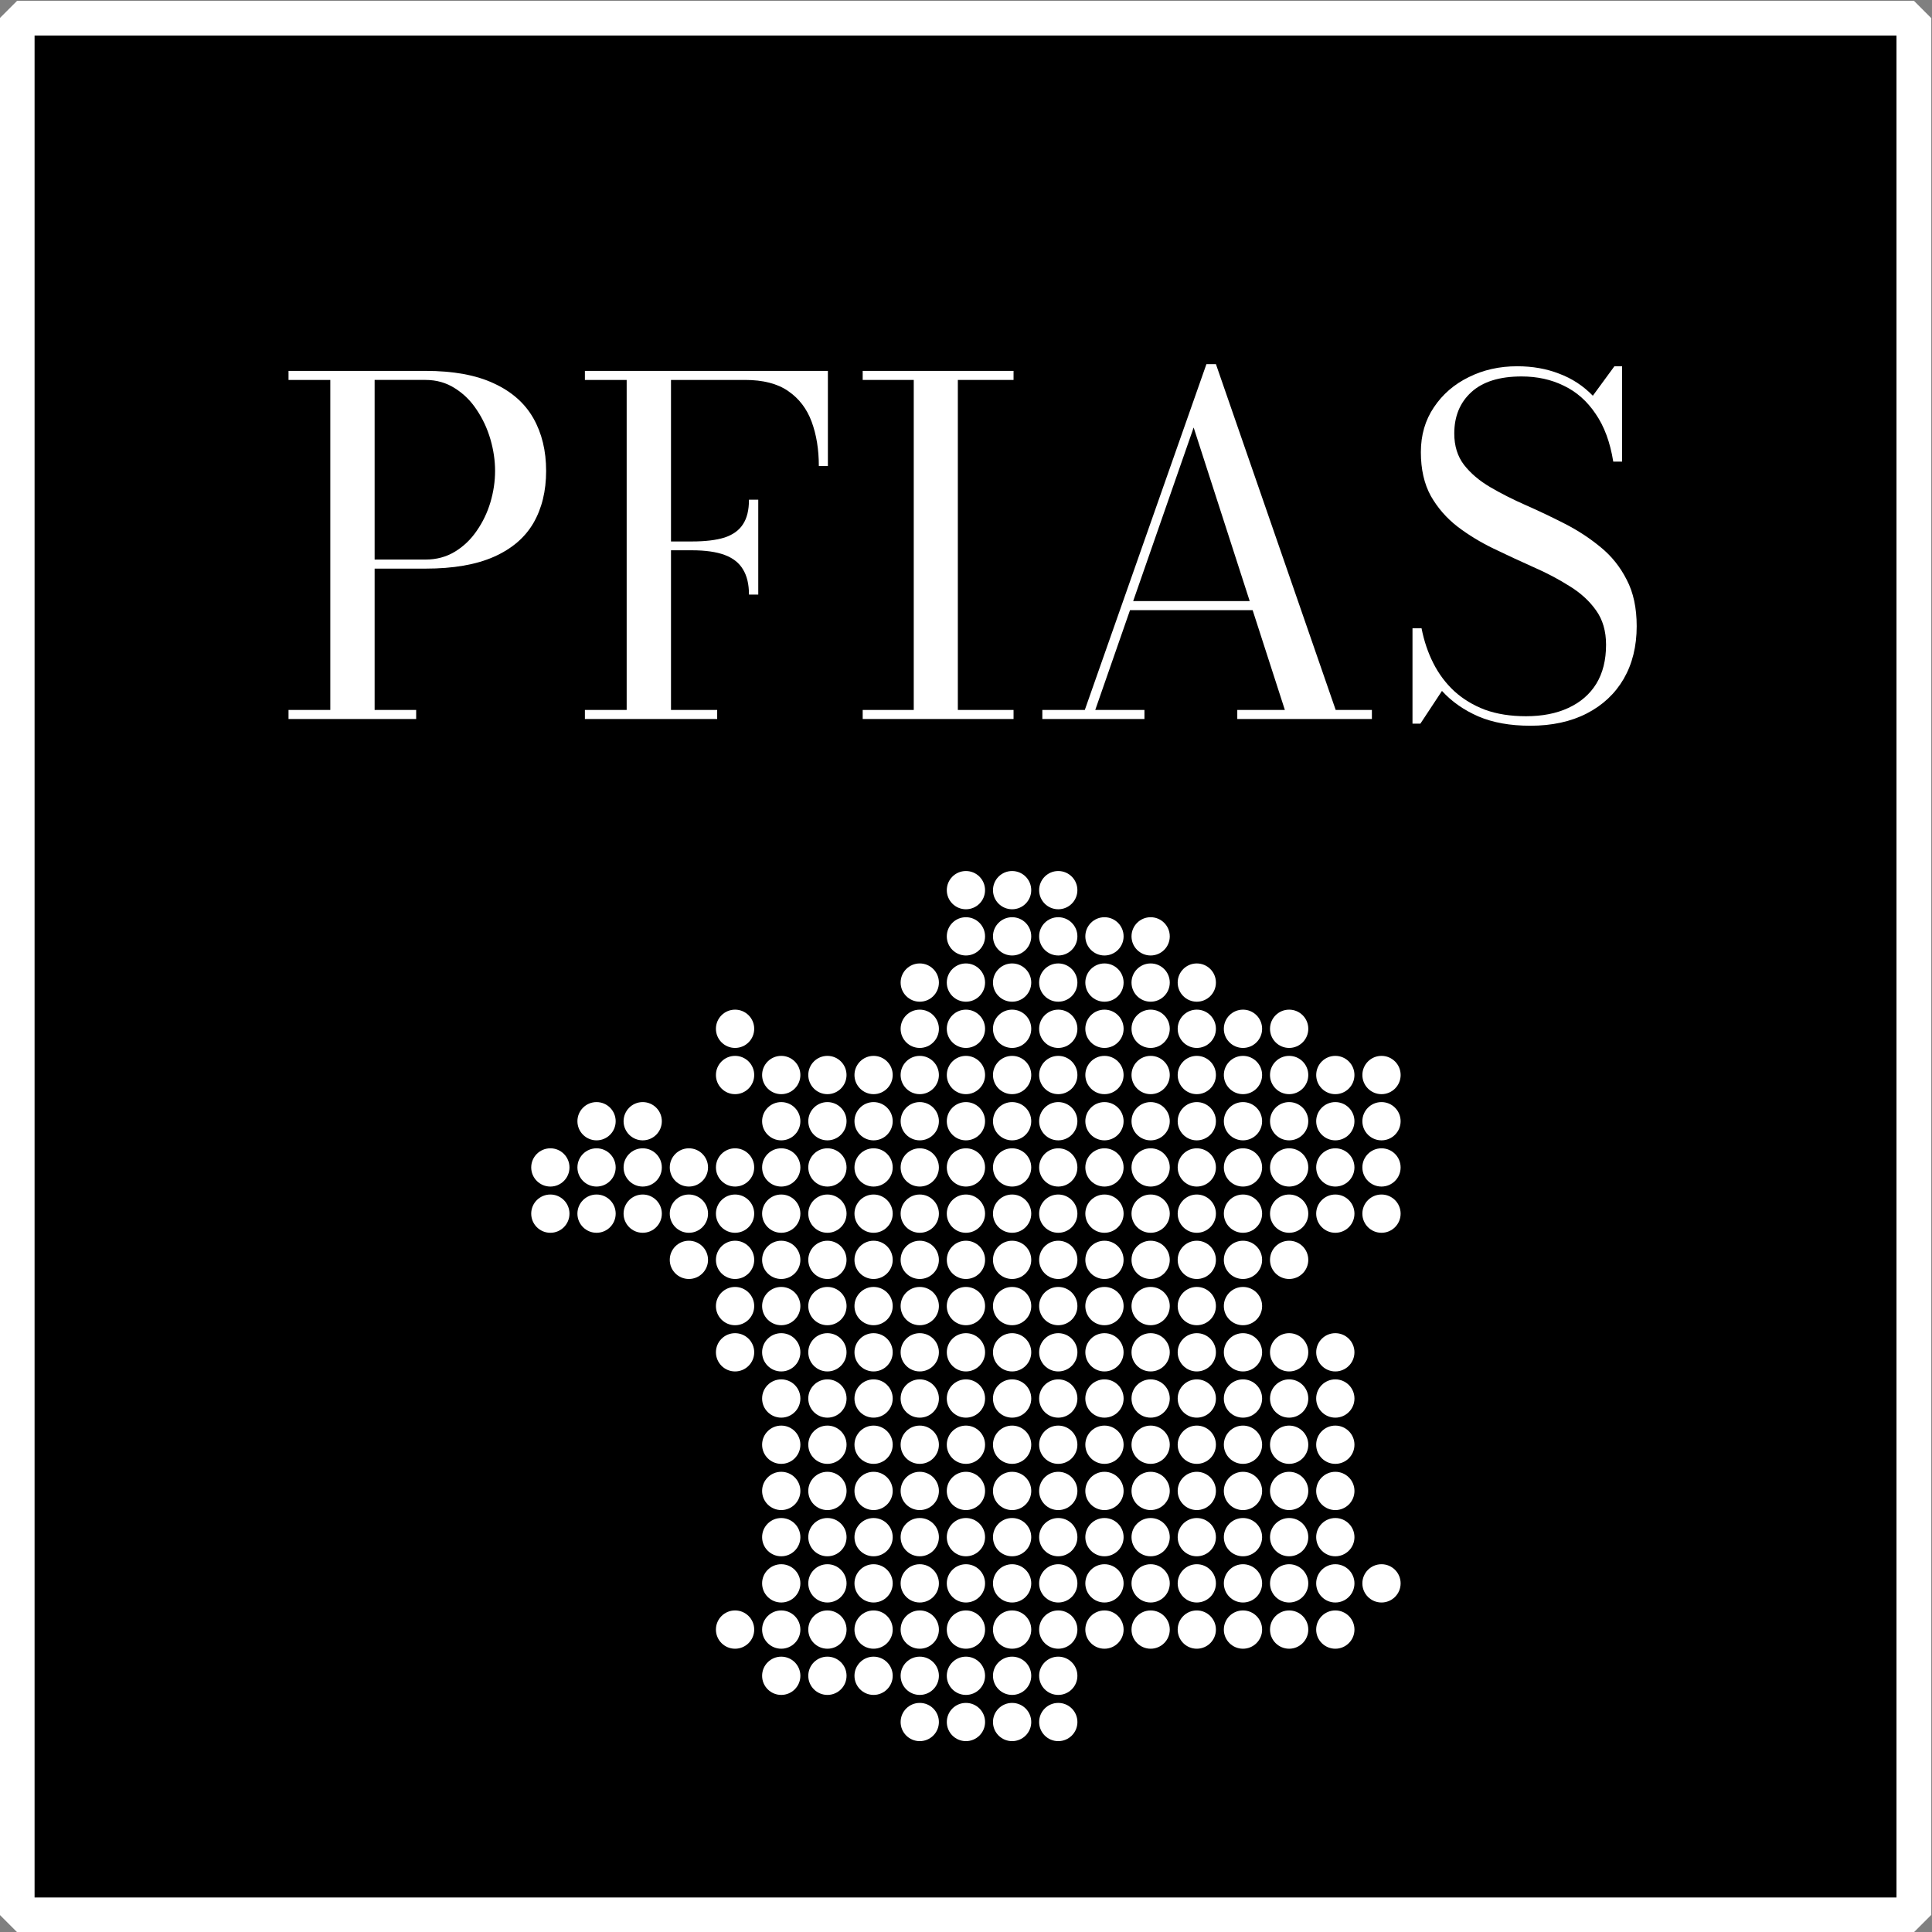 <?xml version="1.0" encoding="UTF-8" standalone="no"?>
<!-- Created with Inkscape (http://www.inkscape.org/) -->

<svg
   version="1.1"
   id="svg2"
   xml:space="preserve"
   width="222"
   height="222"
   viewBox="0 0 222 222"
   sodipodi:docname="logo_w.svg"
   inkscape:version="1.2.2 (732a01da63, 2022-12-09, custom)"
   inkscape:export-filename="../b29f7e92/icon_w.png"
   inkscape:export-xdpi="216.21623"
   inkscape:export-ydpi="216.21623"
   xmlns:inkscape="http://www.inkscape.org/namespaces/inkscape"
   xmlns:sodipodi="http://sodipodi.sourceforge.net/DTD/sodipodi-0.dtd"
   xmlns="http://www.w3.org/2000/svg"
   xmlns:svg="http://www.w3.org/2000/svg"><rect x="0" y="0" width="222" height="222" fill="#808080" stroke="none"/><defs
     id="defs6" /><sodipodi:namedview
     id="namedview4"
     pagecolor="#ffffff"
     bordercolor="#666666"
     borderopacity="1.0"
     inkscape:pageshadow="2"
     inkscape:pageopacity="0.0"
     inkscape:pagecheckerboard="0"
     showgrid="false"
     inkscape:zoom="3.313294"
     inkscape:cx="70.926395"
     inkscape:cy="118.46217"
     inkscape:window-width="2560"
     inkscape:window-height="1403"
     inkscape:window-x="2560"
     inkscape:window-y="0"
     inkscape:window-maximized="1"
     inkscape:current-layer="g8"
     fit-margin-top="0"
     fit-margin-left="0"
     fit-margin-right="0"
     fit-margin-bottom="0"
     inkscape:snap-page="false"
     showguides="false"
     inkscape:showpageshadow="0"
     inkscape:deskcolor="#d1d1d1" /><g
     id="g8"
     inkscape:groupmode="layer"
     inkscape:label="Logo IEA gold"
     transform="matrix(1.333,0,0,-1.333,-104.393,343.66)"><rect
       style="fill:#000000;fill-opacity:1;stroke:#ffffff;stroke-width:3;stroke-linejoin:miter;stroke-miterlimit:0;stroke-dasharray:none;stroke-opacity:1"
       id="rect933"
       width="163.5"
       height="163.5"
       x="79.795"
       y="-256.245"
       transform="scale(1,-1)" /><g
       id="g70259"
       transform="matrix(0.731,0,0,0.731,43.316,37.842)"
       style="fill:#757575;fill-opacity:0.275" /><g
       aria-label="IEA"
       transform="matrix(1.168,0,0,-1.168,-28.859,-34.392)"
       id="text5386"
       style="font-weight:bold;font-size:42px;line-height:1.25;font-family:'Bodoni Moda';-inkscape-font-specification:'Bodoni Moda Bold';fill:#757575;fill-opacity:0.275;stroke-width:0.442" /><g
       id="g2831"
       transform="translate(0,6.525)"
       style="fill:#ffffff"><g
         aria-label="PPIAS"
         transform="matrix(0.81,0,0,-0.81,17.256,35.286)"
         id="text3252"
         style="font-size:49.397px;line-height:1.25;font-family:'Open Sans Condensed';-inkscape-font-specification:'Open Sans Condensed, ';fill:#ffffff;fill-opacity:1;stroke-width:0.926"><g
           aria-label="PFIAS"
           id="text1140"
           style="line-height:0.9;font-family:Petrona;-inkscape-font-specification:Petrona;stroke-width:0.858;fill:#ffffff"><g
             id="g2273"
             style="fill:#ffffff"><path
               d="m 120.658,-227.195 q 4.446,0 7.286,1.334 2.84,1.309 4.199,3.705 1.358,2.396 1.358,5.607 0,3.211 -1.358,5.557 -1.358,2.322 -4.199,3.581 -2.84,1.26 -7.286,1.26 h -5.409 v 15.041 h 4.421 v 0.963 h -13.584 v -0.963 h 4.446 v -35.121 h -4.446 v -0.963 z m -5.409,20.08 h 5.409 q 1.754,0 3.137,-0.84 1.383,-0.84 2.322,-2.223 0.963,-1.383 1.457,-3.038 0.494,-1.68 0.494,-3.334 0,-1.655 -0.494,-3.359 -0.494,-1.704 -1.457,-3.137 -0.939,-1.433 -2.322,-2.297 -1.383,-0.889 -3.137,-0.889 h -5.409 z"
               style="font-family:'Bodoni Moda';-inkscape-font-specification:'Bodoni Moda';fill:#ffffff"
               id="path1255" /><path
               d="m 155.088,-203.385 q 0,-1.655 -0.642,-2.692 -0.617,-1.037 -1.951,-1.531 -1.334,-0.494 -3.483,-0.494 h -3.236 v -0.939 h 3.236 q 2.149,0 3.483,-0.42 1.334,-0.445 1.951,-1.408 0.642,-0.963 0.642,-2.618 h 0.988 v 10.102 z m 8.398,-23.809 v 10.126 h -0.963 q 0,-2.643 -0.766,-4.717 -0.766,-2.075 -2.495,-3.26 -1.704,-1.186 -4.594,-1.186 h -7.879 v 35.121 h 4.915 v 0.963 h -14.078 v -0.963 h 4.446 v -35.121 h -4.446 v -0.963 z"
               style="font-family:'Bodoni Moda';-inkscape-font-specification:'Bodoni Moda';fill:#ffffff"
               id="path1257" /><path
               d="m 167.19,-190.147 v -0.963 h 5.434 v -35.121 h -5.434 v -0.963 h 16.054 v 0.963 h -5.928 v 35.121 h 5.928 v 0.963 z"
               style="font-family:'Bodoni Moda';-inkscape-font-specification:'Bodoni Moda';fill:#ffffff"
               id="path1259" /><path
               d="m 195.446,-201.731 v -0.963 h 16.005 v 0.963 z m 9.336,-26.181 12.745,36.801 h 3.853 v 0.963 h -14.325 v -0.963 h 5.063 l -9.707,-30.058 -10.472,30.058 h 5.236 v 0.963 h -10.867 v -0.963 h 4.52 l 12.942,-36.801 z"
               style="font-family:'Bodoni Moda';-inkscape-font-specification:'Bodoni Moda';fill:#ffffff"
               id="path1261" /><path
               d="m 238.224,-189.431 q -3.186,0 -5.508,-0.988 -2.322,-1.013 -3.878,-2.717 l -2.297,3.483 h -0.84 v -10.151 h 0.963 q 0.395,2.025 1.26,3.729 0.864,1.704 2.223,2.964 1.383,1.26 3.26,1.976 1.902,0.692 4.372,0.692 2.618,0 4.52,-0.889 1.926,-0.889 2.964,-2.569 1.037,-1.704 1.037,-4.149 0,-2.173 -1.062,-3.655 -1.062,-1.507 -2.84,-2.593 -1.754,-1.111 -3.853,-2.025 -2.099,-0.939 -4.199,-1.951 -2.099,-1.013 -3.853,-2.346 -1.754,-1.358 -2.84,-3.26 -1.062,-1.927 -1.062,-4.668 0,-2.717 1.383,-4.767 1.383,-2.075 3.705,-3.211 2.322,-1.161 5.162,-1.161 2.445,0 4.47,0.79 2.05,0.766 3.581,2.346 l 2.297,-3.137 h 0.815 v 10.151 h -0.939 q -0.494,-3.087 -1.877,-5.088 -1.358,-2.025 -3.384,-2.989 -2.001,-0.988 -4.495,-0.988 -3.532,0 -5.36,1.68 -1.803,1.655 -1.803,4.396 0,1.976 1.037,3.334 1.062,1.358 2.791,2.371 1.729,1.013 3.804,1.926 2.075,0.914 4.149,1.976 2.075,1.062 3.804,2.495 1.729,1.408 2.766,3.458 1.062,2.025 1.062,4.94 0,3.211 -1.383,5.607 -1.383,2.371 -3.927,3.68 -2.544,1.309 -6.026,1.309 z"
               style="font-family:'Bodoni Moda';-inkscape-font-specification:'Bodoni Moda';fill:#ffffff"
               id="path1263" /></g><g
             id="g2266"
             transform="matrix(0.926,0,0,0.926,131.877,-173.969)"
             style="fill:#ffffff"><g
               id="g1991"
               style="fill:#ffffff"><g
                 id="g1989"
                 style="fill:#ffffff"><g
                   id="g1479"
                   style="fill:#ffffff"><path
                     d="m 97.759,25.645 c -1.214,0 -2.198,-0.989 -2.198,-2.201 0,-1.215 0.984,-2.2 2.198,-2.2 1.216,0 2.201,0.984 2.201,2.2 0,1.211 -0.985,2.201 -2.201,2.201 z"
                     id="path1471"
                     style="fill:#ffffff" /><circle
                     cx="97.759"
                     cy="28.754"
                     r="2.198"
                     id="circle1473"
                     style="fill:#ffffff" /><circle
                     cx="97.759"
                     cy="34.065"
                     r="2.198"
                     id="circle1475"
                     style="fill:#ffffff" /><circle
                     cx="97.759"
                     cy="39.377"
                     r="2.199"
                     id="circle1477"
                     style="fill:#ffffff" /></g><g
                   id="g1497"
                   style="fill:#ffffff"><path
                     d="m 92.452,25.645 c -1.216,0 -2.196,-0.989 -2.196,-2.201 0,-1.215 0.98,-2.2 2.196,-2.2 1.215,0 2.198,0.984 2.198,2.2 0,1.211 -0.983,2.201 -2.198,2.201 z"
                     id="path1481"
                     style="fill:#ffffff" /><circle
                     cx="92.452"
                     cy="28.754"
                     r="2.198"
                     id="circle1483"
                     style="fill:#ffffff" /><circle
                     cx="92.452"
                     cy="34.065"
                     r="2.198"
                     id="circle1485"
                     style="fill:#ffffff" /><circle
                     cx="92.452"
                     cy="39.377"
                     r="2.199"
                     id="circle1487"
                     style="fill:#ffffff" /><path
                     d="m 92.452,57.511 c -1.216,0 -2.196,-0.985 -2.196,-2.202 0,-1.214 0.98,-2.195 2.196,-2.195 1.215,0 2.198,0.981 2.198,2.195 0,1.214 -0.983,2.202 -2.198,2.202 z"
                     id="path1489"
                     style="fill:#ffffff" /><circle
                     cx="92.452"
                     cy="60.623"
                     r="2.2"
                     id="circle1491"
                     style="fill:#ffffff" /><circle
                     cx="92.452"
                     cy="65.934"
                     r="2.199"
                     id="circle1493"
                     style="fill:#ffffff" /><circle
                     cx="92.452"
                     cy="71.245"
                     r="2.2"
                     id="circle1495"
                     style="fill:#ffffff" /></g><g
                   id="g1519"
                   style="fill:#ffffff"><circle
                     cx="87.146"
                     cy="18.132"
                     r="2.2"
                     id="circle1499"
                     style="fill:#ffffff" /><path
                     d="m 87.146,25.645 c -1.215,0 -2.201,-0.989 -2.201,-2.201 0,-1.215 0.986,-2.2 2.201,-2.2 1.215,0 2.199,0.984 2.199,2.2 0.001,1.211 -0.984,2.201 -2.199,2.201 z"
                     id="path1501"
                     style="fill:#ffffff" /><circle
                     cx="87.146"
                     cy="28.754"
                     r="2.198"
                     id="circle1503"
                     style="fill:#ffffff" /><circle
                     cx="87.146"
                     cy="34.065"
                     r="2.198"
                     id="circle1505"
                     style="fill:#ffffff" /><circle
                     cx="87.146"
                     cy="39.377"
                     r="2.199"
                     id="circle1507"
                     style="fill:#ffffff" /><path
                     d="m 87.146,46.886 c -1.215,0 -2.201,-0.982 -2.201,-2.196 0,-1.217 0.986,-2.2 2.201,-2.2 1.215,0 2.199,0.983 2.199,2.2 0.001,1.213 -0.984,2.196 -2.199,2.196 z"
                     id="path1509"
                     style="fill:#ffffff" /><path
                     d="m 87.146,57.511 c -1.215,0 -2.201,-0.985 -2.201,-2.202 0,-1.214 0.986,-2.195 2.201,-2.195 1.215,0 2.199,0.981 2.199,2.195 0.001,1.214 -0.984,2.202 -2.199,2.202 z"
                     id="path1511"
                     style="fill:#ffffff" /><circle
                     cx="87.146"
                     cy="60.623"
                     r="2.2"
                     id="circle1513"
                     style="fill:#ffffff" /><circle
                     cx="87.146"
                     cy="65.934"
                     r="2.199"
                     id="circle1515"
                     style="fill:#ffffff" /><circle
                     cx="87.146"
                     cy="71.245"
                     r="2.2"
                     id="circle1517"
                     style="fill:#ffffff" /></g><g
                   id="g1543"
                   style="fill:#ffffff"><circle
                     cx="81.84"
                     cy="18.132"
                     r="2.2"
                     id="circle1521"
                     style="fill:#ffffff" /><path
                     d="m 81.84,25.645 c -1.214,0 -2.199,-0.989 -2.199,-2.201 0,-1.215 0.985,-2.2 2.199,-2.2 1.213,0 2.199,0.984 2.199,2.2 0,1.211 -0.986,2.201 -2.199,2.201 z"
                     id="path1523"
                     style="fill:#ffffff" /><circle
                     cx="81.84"
                     cy="28.754"
                     r="2.198"
                     id="circle1525"
                     style="fill:#ffffff" /><circle
                     cx="81.84"
                     cy="34.065"
                     r="2.198"
                     id="circle1527"
                     style="fill:#ffffff" /><circle
                     cx="81.84"
                     cy="39.377"
                     r="2.199"
                     id="circle1529"
                     style="fill:#ffffff" /><path
                     d="m 81.84,46.886 c -1.214,0 -2.199,-0.982 -2.199,-2.196 0,-1.217 0.985,-2.2 2.199,-2.2 1.213,0 2.199,0.983 2.199,2.2 0,1.213 -0.986,2.196 -2.199,2.196 z"
                     id="path1531"
                     style="fill:#ffffff" /><circle
                     cx="81.84"
                     cy="50"
                     r="2.2"
                     id="circle1533"
                     style="fill:#ffffff" /><path
                     d="m 81.84,57.511 c -1.214,0 -2.199,-0.985 -2.199,-2.202 0,-1.214 0.985,-2.195 2.199,-2.195 1.213,0 2.199,0.981 2.199,2.195 0,1.214 -0.986,2.202 -2.199,2.202 z"
                     id="path1535"
                     style="fill:#ffffff" /><circle
                     cx="81.84"
                     cy="60.623"
                     r="2.2"
                     id="circle1537"
                     style="fill:#ffffff" /><circle
                     cx="81.84"
                     cy="65.934"
                     r="2.199"
                     id="circle1539"
                     style="fill:#ffffff" /><circle
                     cx="81.84"
                     cy="71.245"
                     r="2.2"
                     id="circle1541"
                     style="fill:#ffffff" /></g><g
                   id="g1569"
                   style="fill:#ffffff"><path
                     d="m 76.531,15.019 c -1.213,0 -2.195,-0.986 -2.195,-2.199 0,-1.215 0.982,-2.199 2.195,-2.199 1.217,0 2.199,0.984 2.199,2.199 0,1.213 -0.982,2.199 -2.199,2.199 z"
                     id="path1545"
                     style="fill:#ffffff" /><path
                     d="m 76.531,20.332 c -1.213,0 -2.195,-0.986 -2.195,-2.2 0,-1.216 0.982,-2.201 2.195,-2.201 1.217,0 2.199,0.984 2.199,2.201 0,1.214 -0.982,2.2 -2.199,2.2 z"
                     id="path1547"
                     style="fill:#ffffff" /><path
                     d="m 76.531,25.645 c -1.213,0 -2.195,-0.989 -2.195,-2.201 0,-1.215 0.982,-2.2 2.195,-2.2 1.217,0 2.199,0.984 2.199,2.2 0,1.211 -0.982,2.201 -2.199,2.201 z"
                     id="path1549"
                     style="fill:#ffffff" /><path
                     d="m 76.531,30.953 c -1.213,0 -2.195,-0.984 -2.195,-2.198 0,-1.217 0.982,-2.199 2.195,-2.199 1.217,0 2.199,0.982 2.199,2.199 0,1.213 -0.982,2.198 -2.199,2.198 z"
                     id="path1551"
                     style="fill:#ffffff" /><path
                     d="m 76.531,36.264 c -1.213,0 -2.195,-0.986 -2.195,-2.199 0,-1.213 0.982,-2.198 2.195,-2.198 1.217,0 2.199,0.984 2.199,2.198 0,1.214 -0.982,2.199 -2.199,2.199 z"
                     id="path1553"
                     style="fill:#ffffff" /><path
                     d="m 76.531,41.577 c -1.213,0 -2.195,-0.986 -2.195,-2.2 0,-1.216 0.982,-2.199 2.195,-2.199 1.217,0 2.199,0.983 2.199,2.199 0,1.213 -0.982,2.2 -2.199,2.2 z"
                     id="path1555"
                     style="fill:#ffffff" /><path
                     d="m 76.531,46.886 c -1.213,0 -2.195,-0.982 -2.195,-2.196 0,-1.217 0.982,-2.2 2.195,-2.2 1.217,0 2.199,0.983 2.199,2.2 0,1.213 -0.982,2.196 -2.199,2.196 z"
                     id="path1557"
                     style="fill:#ffffff" /><path
                     d="m 76.531,52.199 c -1.213,0 -2.195,-0.986 -2.195,-2.2 0,-1.215 0.982,-2.2 2.195,-2.2 1.217,0 2.199,0.984 2.199,2.2 0,1.214 -0.982,2.2 -2.199,2.2 z"
                     id="path1559"
                     style="fill:#ffffff" /><path
                     d="m 76.531,57.511 c -1.213,0 -2.195,-0.985 -2.195,-2.202 0,-1.214 0.982,-2.195 2.195,-2.195 1.217,0 2.199,0.981 2.199,2.195 0,1.214 -0.982,2.202 -2.199,2.202 z"
                     id="path1561"
                     style="fill:#ffffff" /><path
                     d="m 76.531,62.822 c -1.213,0 -2.195,-0.983 -2.195,-2.2 0,-1.216 0.982,-2.199 2.195,-2.199 1.217,0 2.199,0.983 2.199,2.199 0,1.217 -0.982,2.2 -2.199,2.2 z"
                     id="path1563"
                     style="fill:#ffffff" /><path
                     d="m 76.531,68.133 c -1.213,0 -2.195,-0.986 -2.195,-2.199 0,-1.217 0.982,-2.199 2.195,-2.199 1.217,0 2.199,0.982 2.199,2.199 0,1.212 -0.982,2.199 -2.199,2.199 z"
                     id="path1565"
                     style="fill:#ffffff" /><path
                     d="m 76.531,73.443 c -1.213,0 -2.195,-0.985 -2.195,-2.198 0,-1.214 0.982,-2.2 2.195,-2.2 1.217,0 2.199,0.986 2.199,2.2 0,1.213 -0.982,2.198 -2.199,2.198 z"
                     id="path1567"
                     style="fill:#ffffff" /></g><g
                   id="g1597"
                   style="fill:#ffffff"><path
                     d="m 71.227,9.707 c -1.213,0 -2.197,-0.983 -2.197,-2.198 0,-1.213 0.984,-2.2 2.197,-2.2 1.217,0 2.2,0.986 2.2,2.2 0,1.215 -0.984,2.198 -2.2,2.198 z"
                     id="path1571"
                     style="fill:#ffffff" /><path
                     d="m 71.227,15.019 c -1.213,0 -2.197,-0.986 -2.197,-2.199 0,-1.215 0.984,-2.199 2.197,-2.199 1.217,0 2.2,0.984 2.2,2.199 0,1.213 -0.984,2.199 -2.2,2.199 z"
                     id="path1573"
                     style="fill:#ffffff" /><path
                     d="m 71.227,20.332 c -1.213,0 -2.197,-0.986 -2.197,-2.2 0,-1.216 0.984,-2.201 2.197,-2.201 1.217,0 2.2,0.984 2.2,2.201 0,1.214 -0.984,2.2 -2.2,2.2 z"
                     id="path1575"
                     style="fill:#ffffff" /><path
                     d="m 71.227,25.645 c -1.213,0 -2.197,-0.989 -2.197,-2.201 0,-1.215 0.984,-2.2 2.197,-2.2 1.217,0 2.2,0.984 2.2,2.2 0,1.211 -0.984,2.201 -2.2,2.201 z"
                     id="path1577"
                     style="fill:#ffffff" /><path
                     d="m 71.227,30.953 c -1.213,0 -2.197,-0.984 -2.197,-2.198 0,-1.217 0.984,-2.199 2.197,-2.199 1.217,0 2.2,0.982 2.2,2.199 0,1.213 -0.984,2.198 -2.2,2.198 z"
                     id="path1579"
                     style="fill:#ffffff" /><path
                     d="m 71.227,36.264 c -1.213,0 -2.197,-0.986 -2.197,-2.199 0,-1.213 0.984,-2.198 2.197,-2.198 1.217,0 2.2,0.984 2.2,2.198 0,1.214 -0.984,2.199 -2.2,2.199 z"
                     id="path1581"
                     style="fill:#ffffff" /><path
                     d="m 71.227,41.577 c -1.213,0 -2.197,-0.986 -2.197,-2.2 0,-1.216 0.984,-2.199 2.197,-2.199 1.217,0 2.2,0.983 2.2,2.199 0,1.213 -0.984,2.2 -2.2,2.2 z"
                     id="path1583"
                     style="fill:#ffffff" /><path
                     d="m 71.227,46.886 c -1.213,0 -2.197,-0.982 -2.197,-2.196 0,-1.217 0.984,-2.2 2.197,-2.2 1.217,0 2.2,0.983 2.2,2.2 0,1.213 -0.984,2.196 -2.2,2.196 z"
                     id="path1585"
                     style="fill:#ffffff" /><path
                     d="m 71.227,52.199 c -1.213,0 -2.197,-0.986 -2.197,-2.2 0,-1.215 0.984,-2.2 2.197,-2.2 1.217,0 2.2,0.984 2.2,2.2 0,1.214 -0.984,2.2 -2.2,2.2 z"
                     id="path1587"
                     style="fill:#ffffff" /><path
                     d="m 71.227,57.511 c -1.213,0 -2.197,-0.985 -2.197,-2.202 0,-1.214 0.984,-2.195 2.197,-2.195 1.217,0 2.2,0.981 2.2,2.195 0,1.214 -0.984,2.202 -2.2,2.202 z"
                     id="path1589"
                     style="fill:#ffffff" /><path
                     d="m 71.227,62.822 c -1.213,0 -2.197,-0.983 -2.197,-2.2 0,-1.216 0.984,-2.199 2.197,-2.199 1.217,0 2.2,0.983 2.2,2.199 0,1.217 -0.984,2.2 -2.2,2.2 z"
                     id="path1591"
                     style="fill:#ffffff" /><path
                     d="m 71.227,68.133 c -1.213,0 -2.197,-0.986 -2.197,-2.199 0,-1.217 0.984,-2.199 2.197,-2.199 1.217,0 2.2,0.982 2.2,2.199 0,1.212 -0.984,2.199 -2.2,2.199 z"
                     id="path1593"
                     style="fill:#ffffff" /><path
                     d="m 71.227,73.443 c -1.213,0 -2.197,-0.985 -2.197,-2.198 0,-1.214 0.984,-2.2 2.197,-2.2 1.217,0 2.2,0.986 2.2,2.2 0,1.213 -0.984,2.198 -2.2,2.198 z"
                     id="path1595"
                     style="fill:#ffffff" /></g><g
                   id="g1625"
                   style="fill:#ffffff"><circle
                     cx="65.921"
                     cy="7.508"
                     r="2.199"
                     id="circle1599"
                     style="fill:#ffffff" /><circle
                     cx="65.921"
                     cy="12.82"
                     r="2.199"
                     id="circle1601"
                     style="fill:#ffffff" /><circle
                     cx="65.921"
                     cy="18.132"
                     r="2.2"
                     id="circle1603"
                     style="fill:#ffffff" /><path
                     d="m 65.921,25.645 c -1.215,0 -2.198,-0.989 -2.198,-2.201 0,-1.215 0.983,-2.2 2.198,-2.2 1.216,0 2.197,0.984 2.197,2.2 0,1.211 -0.981,2.201 -2.197,2.201 z"
                     id="path1605"
                     style="fill:#ffffff" /><circle
                     cx="65.921"
                     cy="28.754"
                     r="2.198"
                     id="circle1607"
                     style="fill:#ffffff" /><circle
                     cx="65.921"
                     cy="34.065"
                     r="2.198"
                     id="circle1609"
                     style="fill:#ffffff" /><circle
                     cx="65.921"
                     cy="39.377"
                     r="2.199"
                     id="circle1611"
                     style="fill:#ffffff" /><path
                     d="m 65.921,46.886 c -1.215,0 -2.198,-0.982 -2.198,-2.196 0,-1.217 0.983,-2.2 2.198,-2.2 1.216,0 2.197,0.983 2.197,2.2 0,1.213 -0.981,2.196 -2.197,2.196 z"
                     id="path1613"
                     style="fill:#ffffff" /><circle
                     cx="65.921"
                     cy="50"
                     r="2.2"
                     id="circle1615"
                     style="fill:#ffffff" /><path
                     d="m 65.921,57.511 c -1.215,0 -2.198,-0.985 -2.198,-2.202 0,-1.214 0.983,-2.195 2.198,-2.195 1.216,0 2.197,0.981 2.197,2.195 0,1.214 -0.981,2.202 -2.197,2.202 z"
                     id="path1617"
                     style="fill:#ffffff" /><circle
                     cx="65.921"
                     cy="60.623"
                     r="2.2"
                     id="circle1619"
                     style="fill:#ffffff" /><circle
                     cx="65.921"
                     cy="65.934"
                     r="2.199"
                     id="circle1621"
                     style="fill:#ffffff" /><circle
                     cx="65.921"
                     cy="71.245"
                     r="2.2"
                     id="circle1623"
                     style="fill:#ffffff" /></g><g
                   id="g1655"
                   style="fill:#ffffff"><circle
                     cx="60.611"
                     cy="2.198"
                     r="2.198"
                     id="circle1627"
                     style="fill:#ffffff" /><circle
                     cx="60.611"
                     cy="7.508"
                     r="2.199"
                     id="circle1629"
                     style="fill:#ffffff" /><circle
                     cx="60.611"
                     cy="12.82"
                     r="2.199"
                     id="circle1631"
                     style="fill:#ffffff" /><circle
                     cx="60.611"
                     cy="18.132"
                     r="2.2"
                     id="circle1633"
                     style="fill:#ffffff" /><path
                     d="m 60.611,25.645 c -1.213,0 -2.198,-0.989 -2.198,-2.201 0,-1.215 0.985,-2.2 2.198,-2.2 1.216,0 2.201,0.984 2.201,2.2 0.001,1.211 -0.985,2.201 -2.201,2.201 z"
                     id="path1635"
                     style="fill:#ffffff" /><circle
                     cx="60.611"
                     cy="28.754"
                     r="2.198"
                     id="circle1637"
                     style="fill:#ffffff" /><circle
                     cx="60.611"
                     cy="34.065"
                     r="2.198"
                     id="circle1639"
                     style="fill:#ffffff" /><circle
                     cx="60.611"
                     cy="39.377"
                     r="2.199"
                     id="circle1641"
                     style="fill:#ffffff" /><path
                     d="m 60.611,46.886 c -1.213,0 -2.198,-0.982 -2.198,-2.196 0,-1.217 0.985,-2.2 2.198,-2.2 1.216,0 2.201,0.983 2.201,2.2 0.001,1.213 -0.985,2.196 -2.201,2.196 z"
                     id="path1643"
                     style="fill:#ffffff" /><circle
                     cx="60.611"
                     cy="50"
                     r="2.2"
                     id="circle1645"
                     style="fill:#ffffff" /><path
                     d="m 60.611,57.511 c -1.213,0 -2.198,-0.985 -2.198,-2.202 0,-1.214 0.985,-2.195 2.198,-2.195 1.216,0 2.201,0.981 2.201,2.195 0.001,1.214 -0.985,2.202 -2.201,2.202 z"
                     id="path1647"
                     style="fill:#ffffff" /><circle
                     cx="60.611"
                     cy="60.623"
                     r="2.2"
                     id="circle1649"
                     style="fill:#ffffff" /><circle
                     cx="60.611"
                     cy="65.934"
                     r="2.199"
                     id="circle1651"
                     style="fill:#ffffff" /><circle
                     cx="60.611"
                     cy="71.245"
                     r="2.2"
                     id="circle1653"
                     style="fill:#ffffff" /></g><g
                   id="g1685"
                   style="fill:#ffffff"><circle
                     cx="55.307"
                     cy="2.198"
                     r="2.198"
                     id="circle1657"
                     style="fill:#ffffff" /><circle
                     cx="55.307"
                     cy="7.508"
                     r="2.199"
                     id="circle1659"
                     style="fill:#ffffff" /><circle
                     cx="55.307"
                     cy="12.82"
                     r="2.199"
                     id="circle1661"
                     style="fill:#ffffff" /><circle
                     cx="55.307"
                     cy="18.132"
                     r="2.2"
                     id="circle1663"
                     style="fill:#ffffff" /><path
                     d="m 55.307,25.645 c -1.214,0 -2.199,-0.989 -2.199,-2.201 0,-1.215 0.985,-2.2 2.199,-2.2 1.215,0 2.2,0.984 2.2,2.2 0,1.211 -0.986,2.201 -2.2,2.201 z"
                     id="path1665"
                     style="fill:#ffffff" /><circle
                     cx="55.307"
                     cy="28.754"
                     r="2.198"
                     id="circle1667"
                     style="fill:#ffffff" /><circle
                     cx="55.307"
                     cy="34.065"
                     r="2.198"
                     id="circle1669"
                     style="fill:#ffffff" /><circle
                     cx="55.307"
                     cy="39.377"
                     r="2.199"
                     id="circle1671"
                     style="fill:#ffffff" /><path
                     d="m 55.307,46.886 c -1.214,0 -2.199,-0.982 -2.199,-2.196 0,-1.217 0.985,-2.2 2.199,-2.2 1.215,0 2.2,0.983 2.2,2.2 0,1.213 -0.986,2.196 -2.2,2.196 z"
                     id="path1673"
                     style="fill:#ffffff" /><circle
                     cx="55.307"
                     cy="50"
                     r="2.2"
                     id="circle1675"
                     style="fill:#ffffff" /><path
                     d="m 55.307,57.511 c -1.214,0 -2.199,-0.985 -2.199,-2.202 0,-1.214 0.985,-2.195 2.199,-2.195 1.215,0 2.2,0.981 2.2,2.195 0,1.214 -0.986,2.202 -2.2,2.202 z"
                     id="path1677"
                     style="fill:#ffffff" /><circle
                     cx="55.307"
                     cy="60.623"
                     r="2.2"
                     id="circle1679"
                     style="fill:#ffffff" /><circle
                     cx="55.307"
                     cy="65.934"
                     r="2.199"
                     id="circle1681"
                     style="fill:#ffffff" /><circle
                     cx="55.307"
                     cy="71.245"
                     r="2.2"
                     id="circle1683"
                     style="fill:#ffffff" /></g><g
                   id="g1689"
                   style="fill:#ffffff"><circle
                     cx="97.759"
                     cy="81.867"
                     r="2.199"
                     id="circle1687"
                     style="fill:#ffffff" /></g><g
                   id="g1697"
                   style="fill:#ffffff"><circle
                     cx="92.452"
                     cy="76.556"
                     r="2.199"
                     id="circle1691"
                     style="fill:#ffffff" /><circle
                     cx="92.452"
                     cy="81.867"
                     r="2.199"
                     id="circle1693"
                     style="fill:#ffffff" /><circle
                     cx="92.452"
                     cy="87.178"
                     r="2.2"
                     id="circle1695"
                     style="fill:#ffffff" /></g><g
                   id="g1705"
                   style="fill:#ffffff"><circle
                     cx="87.146"
                     cy="76.556"
                     r="2.199"
                     id="circle1699"
                     style="fill:#ffffff" /><circle
                     cx="87.146"
                     cy="81.867"
                     r="2.199"
                     id="circle1701"
                     style="fill:#ffffff" /><circle
                     cx="87.146"
                     cy="87.178"
                     r="2.2"
                     id="circle1703"
                     style="fill:#ffffff" /></g><g
                   id="g1713"
                   style="fill:#ffffff"><circle
                     cx="81.84"
                     cy="76.556"
                     r="2.199"
                     id="circle1707"
                     style="fill:#ffffff" /><circle
                     cx="81.84"
                     cy="81.867"
                     r="2.199"
                     id="circle1709"
                     style="fill:#ffffff" /><circle
                     cx="81.84"
                     cy="87.178"
                     r="2.2"
                     id="circle1711"
                     style="fill:#ffffff" /></g><g
                   id="g1721"
                   style="fill:#ffffff"><path
                     d="m 76.531,78.755 c -1.213,0 -2.195,-0.981 -2.195,-2.198 0,-1.214 0.982,-2.199 2.195,-2.199 1.217,0 2.199,0.985 2.199,2.199 0,1.214 -0.982,2.198 -2.199,2.198 z"
                     id="path1715"
                     style="fill:#ffffff" /><path
                     d="m 76.531,84.066 c -1.213,0 -2.195,-0.982 -2.195,-2.199 0,-1.215 0.982,-2.199 2.195,-2.199 1.217,0 2.199,0.984 2.199,2.199 0,1.217 -0.982,2.199 -2.199,2.199 z"
                     id="path1717"
                     style="fill:#ffffff" /><path
                     d="m 76.531,89.378 c -1.213,0 -2.195,-0.983 -2.195,-2.2 0,-1.213 0.982,-2.199 2.195,-2.199 1.217,0 2.199,0.986 2.199,2.199 0,1.217 -0.982,2.2 -2.199,2.2 z"
                     id="path1719"
                     style="fill:#ffffff" /></g><g
                   id="g1729"
                   style="fill:#ffffff"><path
                     d="m 71.227,78.755 c -1.213,0 -2.197,-0.981 -2.197,-2.198 0,-1.214 0.984,-2.199 2.197,-2.199 1.217,0 2.2,0.985 2.2,2.199 0,1.214 -0.984,2.198 -2.2,2.198 z"
                     id="path1723"
                     style="fill:#ffffff" /><path
                     d="m 71.227,84.066 c -1.213,0 -2.197,-0.982 -2.197,-2.199 0,-1.215 0.984,-2.199 2.197,-2.199 1.217,0 2.2,0.984 2.2,2.199 0,1.217 -0.984,2.199 -2.2,2.199 z"
                     id="path1725"
                     style="fill:#ffffff" /><path
                     d="m 71.227,89.378 c -1.213,0 -2.197,-0.983 -2.197,-2.2 0,-1.213 0.984,-2.199 2.197,-2.199 1.217,0 2.2,0.986 2.2,2.199 0,1.217 -0.984,2.2 -2.2,2.2 z"
                     id="path1727"
                     style="fill:#ffffff" /></g><g
                   id="g1737"
                   style="fill:#ffffff"><circle
                     cx="65.921"
                     cy="76.556"
                     r="2.199"
                     id="circle1731"
                     style="fill:#ffffff" /><circle
                     cx="65.921"
                     cy="81.867"
                     r="2.199"
                     id="circle1733"
                     style="fill:#ffffff" /><circle
                     cx="65.921"
                     cy="87.178"
                     r="2.2"
                     id="circle1735"
                     style="fill:#ffffff" /></g><g
                   id="g1749"
                   style="fill:#ffffff"><circle
                     cx="60.611"
                     cy="76.556"
                     r="2.199"
                     id="circle1739"
                     style="fill:#ffffff" /><circle
                     cx="60.611"
                     cy="81.867"
                     r="2.199"
                     id="circle1741"
                     style="fill:#ffffff" /><circle
                     cx="60.611"
                     cy="87.178"
                     r="2.2"
                     id="circle1743"
                     style="fill:#ffffff" /><circle
                     cx="60.611"
                     cy="92.489"
                     r="2.199"
                     id="circle1745"
                     style="fill:#ffffff" /><path
                     d="m 60.611,100 c -1.213,0 -2.198,-0.982 -2.198,-2.195 0,-1.218 0.985,-2.199 2.198,-2.199 1.216,0 2.201,0.981 2.201,2.199 0.001,1.213 -0.985,2.195 -2.201,2.195 z"
                     id="path1747"
                     style="fill:#ffffff" /></g><g
                   id="g1761"
                   style="fill:#ffffff"><circle
                     cx="55.307"
                     cy="76.556"
                     r="2.199"
                     id="circle1751"
                     style="fill:#ffffff" /><circle
                     cx="55.307"
                     cy="81.867"
                     r="2.199"
                     id="circle1753"
                     style="fill:#ffffff" /><circle
                     cx="55.307"
                     cy="87.178"
                     r="2.2"
                     id="circle1755"
                     style="fill:#ffffff" /><circle
                     cx="55.307"
                     cy="92.489"
                     r="2.199"
                     id="circle1757"
                     style="fill:#ffffff" /><path
                     d="m 55.307,100 c -1.214,0 -2.199,-0.982 -2.199,-2.195 0,-1.218 0.985,-2.199 2.199,-2.199 1.215,0 2.2,0.981 2.2,2.199 0,1.213 -0.986,2.195 -2.2,2.195 z"
                     id="path1759"
                     style="fill:#ffffff" /></g><g
                   id="g1791"
                   style="fill:#ffffff"><circle
                     cx="49.999"
                     cy="2.198"
                     r="2.198"
                     id="circle1763"
                     style="fill:#ffffff" /><circle
                     cx="49.999"
                     cy="7.508"
                     r="2.199"
                     id="circle1765"
                     style="fill:#ffffff" /><circle
                     cx="49.999"
                     cy="12.82"
                     r="2.199"
                     id="circle1767"
                     style="fill:#ffffff" /><circle
                     cx="49.999"
                     cy="18.132"
                     r="2.2"
                     id="circle1769"
                     style="fill:#ffffff" /><path
                     d="m 49.999,25.645 c -1.213,0 -2.196,-0.989 -2.196,-2.201 0,-1.215 0.983,-2.2 2.196,-2.2 1.214,0 2.201,0.984 2.201,2.2 -0.001,1.211 -0.987,2.201 -2.201,2.201 z"
                     id="path1771"
                     style="fill:#ffffff" /><circle
                     cx="49.999"
                     cy="28.754"
                     r="2.198"
                     id="circle1773"
                     style="fill:#ffffff" /><circle
                     cx="49.999"
                     cy="34.065"
                     r="2.198"
                     id="circle1775"
                     style="fill:#ffffff" /><circle
                     cx="49.999"
                     cy="39.377"
                     r="2.199"
                     id="circle1777"
                     style="fill:#ffffff" /><path
                     d="m 49.999,46.886 c -1.213,0 -2.196,-0.982 -2.196,-2.196 0,-1.217 0.983,-2.2 2.196,-2.2 1.214,0 2.201,0.983 2.201,2.2 -0.001,1.213 -0.987,2.196 -2.201,2.196 z"
                     id="path1779"
                     style="fill:#ffffff" /><circle
                     cx="49.999"
                     cy="50"
                     r="2.2"
                     id="circle1781"
                     style="fill:#ffffff" /><path
                     d="m 49.999,57.511 c -1.213,0 -2.196,-0.985 -2.196,-2.202 0,-1.214 0.983,-2.195 2.196,-2.195 1.214,0 2.201,0.981 2.201,2.195 -0.001,1.214 -0.987,2.202 -2.201,2.202 z"
                     id="path1783"
                     style="fill:#ffffff" /><circle
                     cx="49.999"
                     cy="60.623"
                     r="2.2"
                     id="circle1785"
                     style="fill:#ffffff" /><circle
                     cx="49.999"
                     cy="65.934"
                     r="2.199"
                     id="circle1787"
                     style="fill:#ffffff" /><circle
                     cx="49.999"
                     cy="71.245"
                     r="2.2"
                     id="circle1789"
                     style="fill:#ffffff" /></g><g
                   id="g1817"
                   style="fill:#ffffff"><circle
                     cx="44.694"
                     cy="12.82"
                     r="2.199"
                     id="circle1793"
                     style="fill:#ffffff" /><circle
                     cx="44.694"
                     cy="18.132"
                     r="2.2"
                     id="circle1795"
                     style="fill:#ffffff" /><path
                     d="m 44.694,25.645 c -1.213,0 -2.2,-0.989 -2.2,-2.201 0,-1.215 0.986,-2.2 2.2,-2.2 1.214,0 2.198,0.984 2.198,2.2 0,1.211 -0.985,2.201 -2.198,2.201 z"
                     id="path1797"
                     style="fill:#ffffff" /><circle
                     cx="44.694"
                     cy="28.754"
                     r="2.198"
                     id="circle1799"
                     style="fill:#ffffff" /><circle
                     cx="44.694"
                     cy="34.065"
                     r="2.198"
                     id="circle1801"
                     style="fill:#ffffff" /><circle
                     cx="44.694"
                     cy="39.377"
                     r="2.199"
                     id="circle1803"
                     style="fill:#ffffff" /><path
                     d="m 44.694,46.886 c -1.213,0 -2.2,-0.982 -2.2,-2.196 0,-1.217 0.986,-2.2 2.2,-2.2 1.214,0 2.198,0.983 2.198,2.2 0,1.213 -0.985,2.196 -2.198,2.196 z"
                     id="path1805"
                     style="fill:#ffffff" /><circle
                     cx="44.694"
                     cy="50"
                     r="2.2"
                     id="circle1807"
                     style="fill:#ffffff" /><path
                     d="m 44.694,57.511 c -1.213,0 -2.2,-0.985 -2.2,-2.202 0,-1.214 0.986,-2.195 2.2,-2.195 1.214,0 2.198,0.981 2.198,2.195 0,1.214 -0.985,2.202 -2.198,2.202 z"
                     id="path1809"
                     style="fill:#ffffff" /><circle
                     cx="44.694"
                     cy="60.623"
                     r="2.2"
                     id="circle1811"
                     style="fill:#ffffff" /><circle
                     cx="44.694"
                     cy="65.934"
                     r="2.199"
                     id="circle1813"
                     style="fill:#ffffff" /><circle
                     cx="44.694"
                     cy="71.245"
                     r="2.2"
                     id="circle1815"
                     style="fill:#ffffff" /></g><g
                   id="g1839"
                   style="fill:#ffffff"><path
                     d="m 39.386,25.645 c -1.21,0 -2.196,-0.989 -2.196,-2.201 0,-1.215 0.986,-2.2 2.196,-2.2 1.213,0 2.199,0.984 2.199,2.2 0,1.211 -0.986,2.201 -2.199,2.201 z"
                     id="path1819"
                     style="fill:#ffffff" /><path
                     d="m 39.386,30.953 c -1.21,0 -2.196,-0.984 -2.196,-2.198 0,-1.217 0.986,-2.199 2.196,-2.199 1.213,0 2.199,0.982 2.199,2.199 0,1.213 -0.986,2.198 -2.199,2.198 z"
                     id="path1821"
                     style="fill:#ffffff" /><path
                     d="m 39.386,36.264 c -1.21,0 -2.196,-0.986 -2.196,-2.199 0,-1.213 0.986,-2.198 2.196,-2.198 1.213,0 2.199,0.984 2.199,2.198 0,1.214 -0.986,2.199 -2.199,2.199 z"
                     id="path1823"
                     style="fill:#ffffff" /><path
                     d="m 39.386,41.577 c -1.21,0 -2.196,-0.986 -2.196,-2.2 0,-1.216 0.986,-2.199 2.196,-2.199 1.213,0 2.199,0.983 2.199,2.199 0,1.213 -0.986,2.2 -2.199,2.2 z"
                     id="path1825"
                     style="fill:#ffffff" /><path
                     d="m 39.386,46.886 c -1.21,0 -2.196,-0.982 -2.196,-2.196 0,-1.217 0.986,-2.2 2.196,-2.2 1.213,0 2.199,0.983 2.199,2.2 0,1.213 -0.986,2.196 -2.199,2.196 z"
                     id="path1827"
                     style="fill:#ffffff" /><path
                     d="m 39.386,52.199 c -1.21,0 -2.196,-0.986 -2.196,-2.2 0,-1.215 0.986,-2.2 2.196,-2.2 1.213,0 2.199,0.984 2.199,2.2 0,1.214 -0.986,2.2 -2.199,2.2 z"
                     id="path1829"
                     style="fill:#ffffff" /><path
                     d="m 39.386,57.511 c -1.21,0 -2.196,-0.985 -2.196,-2.202 0,-1.214 0.986,-2.195 2.196,-2.195 1.213,0 2.199,0.981 2.199,2.195 0,1.214 -0.986,2.202 -2.199,2.202 z"
                     id="path1831"
                     style="fill:#ffffff" /><path
                     d="m 39.386,62.822 c -1.21,0 -2.196,-0.983 -2.196,-2.2 0,-1.216 0.986,-2.199 2.196,-2.199 1.213,0 2.199,0.983 2.199,2.199 0,1.217 -0.986,2.2 -2.199,2.2 z"
                     id="path1833"
                     style="fill:#ffffff" /><path
                     d="m 39.386,68.133 c -1.21,0 -2.196,-0.986 -2.196,-2.199 0,-1.217 0.986,-2.199 2.196,-2.199 1.213,0 2.199,0.982 2.199,2.199 0,1.212 -0.986,2.199 -2.199,2.199 z"
                     id="path1835"
                     style="fill:#ffffff" /><path
                     d="m 39.386,73.443 c -1.21,0 -2.196,-0.985 -2.196,-2.198 0,-1.214 0.986,-2.2 2.196,-2.2 1.213,0 2.199,0.986 2.199,2.2 0,1.213 -0.986,2.198 -2.199,2.198 z"
                     id="path1837"
                     style="fill:#ffffff" /></g><g
                   id="g1861"
                   style="fill:#ffffff"><path
                     d="m 34.081,25.645 c -1.217,0 -2.199,-0.989 -2.199,-2.201 0,-1.215 0.982,-2.2 2.199,-2.2 1.213,0 2.196,0.984 2.196,2.2 0,1.211 -0.983,2.201 -2.196,2.201 z"
                     id="path1841"
                     style="fill:#ffffff" /><circle
                     cx="34.081"
                     cy="28.754"
                     r="2.198"
                     id="circle1843"
                     style="fill:#ffffff" /><circle
                     cx="34.081"
                     cy="34.065"
                     r="2.198"
                     id="circle1845"
                     style="fill:#ffffff" /><circle
                     cx="34.081"
                     cy="39.377"
                     r="2.199"
                     id="circle1847"
                     style="fill:#ffffff" /><path
                     d="m 34.081,46.886 c -1.217,0 -2.199,-0.982 -2.199,-2.196 0,-1.217 0.982,-2.2 2.199,-2.2 1.213,0 2.196,0.983 2.196,2.2 0,1.213 -0.983,2.196 -2.196,2.196 z"
                     id="path1849"
                     style="fill:#ffffff" /><circle
                     cx="34.081"
                     cy="50"
                     r="2.2"
                     id="circle1851"
                     style="fill:#ffffff" /><path
                     d="m 34.081,57.511 c -1.217,0 -2.199,-0.985 -2.199,-2.202 0,-1.214 0.982,-2.195 2.199,-2.195 1.213,0 2.196,0.981 2.196,2.195 0,1.214 -0.983,2.202 -2.196,2.202 z"
                     id="path1853"
                     style="fill:#ffffff" /><circle
                     cx="34.081"
                     cy="60.623"
                     r="2.2"
                     id="circle1855"
                     style="fill:#ffffff" /><circle
                     cx="34.081"
                     cy="65.934"
                     r="2.199"
                     id="circle1857"
                     style="fill:#ffffff" /><circle
                     cx="34.081"
                     cy="71.245"
                     r="2.2"
                     id="circle1859"
                     style="fill:#ffffff" /></g><g
                   id="g1883"
                   style="fill:#ffffff"><path
                     d="m 28.773,25.645 c -1.213,0 -2.198,-0.989 -2.198,-2.201 0,-1.215 0.984,-2.2 2.198,-2.2 1.217,0 2.2,0.984 2.2,2.2 0,1.211 -0.983,2.201 -2.2,2.201 z"
                     id="path1863"
                     style="fill:#ffffff" /><path
                     d="m 28.773,30.953 c -1.213,0 -2.198,-0.984 -2.198,-2.198 0,-1.217 0.984,-2.199 2.198,-2.199 1.217,0 2.2,0.982 2.2,2.199 0,1.213 -0.983,2.198 -2.2,2.198 z"
                     id="path1865"
                     style="fill:#ffffff" /><path
                     d="m 28.773,36.264 c -1.213,0 -2.198,-0.986 -2.198,-2.199 0,-1.213 0.984,-2.198 2.198,-2.198 1.217,0 2.2,0.984 2.2,2.198 0,1.214 -0.983,2.199 -2.2,2.199 z"
                     id="path1867"
                     style="fill:#ffffff" /><path
                     d="m 28.773,41.577 c -1.213,0 -2.198,-0.986 -2.198,-2.2 0,-1.216 0.984,-2.199 2.198,-2.199 1.217,0 2.2,0.983 2.2,2.199 0,1.213 -0.983,2.2 -2.2,2.2 z"
                     id="path1869"
                     style="fill:#ffffff" /><path
                     d="m 28.773,46.886 c -1.213,0 -2.198,-0.982 -2.198,-2.196 0,-1.217 0.984,-2.2 2.198,-2.2 1.217,0 2.2,0.983 2.2,2.2 0,1.213 -0.983,2.196 -2.2,2.196 z"
                     id="path1871"
                     style="fill:#ffffff" /><path
                     d="m 28.773,52.199 c -1.213,0 -2.198,-0.986 -2.198,-2.2 0,-1.215 0.984,-2.2 2.198,-2.2 1.217,0 2.2,0.984 2.2,2.2 0,1.214 -0.983,2.2 -2.2,2.2 z"
                     id="path1873"
                     style="fill:#ffffff" /><path
                     d="m 28.773,57.511 c -1.213,0 -2.198,-0.985 -2.198,-2.202 0,-1.214 0.984,-2.195 2.198,-2.195 1.217,0 2.2,0.981 2.2,2.195 0,1.214 -0.983,2.202 -2.2,2.202 z"
                     id="path1875"
                     style="fill:#ffffff" /><path
                     d="m 28.773,62.822 c -1.213,0 -2.198,-0.983 -2.198,-2.2 0,-1.216 0.984,-2.199 2.198,-2.199 1.217,0 2.2,0.983 2.2,2.199 0,1.217 -0.983,2.2 -2.2,2.2 z"
                     id="path1877"
                     style="fill:#ffffff" /><path
                     d="m 28.773,68.133 c -1.213,0 -2.198,-0.986 -2.198,-2.199 0,-1.217 0.984,-2.199 2.198,-2.199 1.217,0 2.2,0.982 2.2,2.199 0,1.212 -0.983,2.199 -2.2,2.199 z"
                     id="path1879"
                     style="fill:#ffffff" /><path
                     d="m 28.773,73.443 c -1.213,0 -2.198,-0.985 -2.198,-2.198 0,-1.214 0.984,-2.2 2.198,-2.2 1.217,0 2.2,0.986 2.2,2.2 0,1.213 -0.983,2.198 -2.2,2.198 z"
                     id="path1881"
                     style="fill:#ffffff" /></g><g
                   id="g1899"
                   style="fill:#ffffff"><circle
                     cx="23.467"
                     cy="18.132"
                     r="2.2"
                     id="circle1885"
                     style="fill:#ffffff" /><path
                     d="m 23.467,25.645 c -1.213,0 -2.199,-0.989 -2.199,-2.201 0,-1.215 0.986,-2.2 2.199,-2.2 1.215,0 2.201,0.984 2.201,2.2 -10e-4,1.211 -0.986,2.201 -2.201,2.201 z"
                     id="path1887"
                     style="fill:#ffffff" /><circle
                     cx="23.467"
                     cy="34.065"
                     r="2.198"
                     id="circle1889"
                     style="fill:#ffffff" /><circle
                     cx="23.467"
                     cy="39.377"
                     r="2.199"
                     id="circle1891"
                     style="fill:#ffffff" /><path
                     d="m 23.467,46.886 c -1.213,0 -2.199,-0.982 -2.199,-2.196 0,-1.217 0.986,-2.2 2.199,-2.2 1.215,0 2.201,0.983 2.201,2.2 -10e-4,1.213 -0.986,2.196 -2.201,2.196 z"
                     id="path1893"
                     style="fill:#ffffff" /><circle
                     cx="23.467"
                     cy="50"
                     r="2.2"
                     id="circle1895"
                     style="fill:#ffffff" /><path
                     d="m 23.467,57.511 c -1.213,0 -2.199,-0.985 -2.199,-2.202 0,-1.214 0.986,-2.195 2.199,-2.195 1.215,0 2.201,0.981 2.201,2.195 -10e-4,1.214 -0.986,2.202 -2.201,2.202 z"
                     id="path1897"
                     style="fill:#ffffff" /></g><g
                   id="g1907"
                   style="fill:#ffffff"><circle
                     cx="18.161"
                     cy="34.065"
                     r="2.198"
                     id="circle1901"
                     style="fill:#ffffff" /><circle
                     cx="18.161"
                     cy="39.377"
                     r="2.199"
                     id="circle1903"
                     style="fill:#ffffff" /><path
                     d="m 18.161,46.886 c -1.216,0 -2.199,-0.982 -2.199,-2.196 0,-1.217 0.983,-2.2 2.199,-2.2 1.212,0 2.199,0.983 2.199,2.2 0,1.213 -0.986,2.196 -2.199,2.196 z"
                     id="path1905"
                     style="fill:#ffffff" /></g><g
                   id="g1915"
                   style="fill:#ffffff"><circle
                     cx="12.853"
                     cy="28.754"
                     r="2.198"
                     id="circle1909"
                     style="fill:#ffffff" /><circle
                     cx="12.853"
                     cy="34.065"
                     r="2.198"
                     id="circle1911"
                     style="fill:#ffffff" /><circle
                     cx="12.853"
                     cy="39.377"
                     r="2.199"
                     id="circle1913"
                     style="fill:#ffffff" /></g><g
                   id="g1923"
                   style="fill:#ffffff"><circle
                     cx="7.548"
                     cy="28.754"
                     r="2.198"
                     id="circle1917"
                     style="fill:#ffffff" /><circle
                     cx="7.548"
                     cy="34.065"
                     r="2.198"
                     id="circle1919"
                     style="fill:#ffffff" /><circle
                     cx="7.548"
                     cy="39.377"
                     r="2.199"
                     id="circle1921"
                     style="fill:#ffffff" /></g><g
                   id="g1929"
                   style="fill:#ffffff"><path
                     d="m 2.242,36.264 c -1.216,0 -2.202,-0.986 -2.202,-2.199 0,-1.213 0.986,-2.198 2.202,-2.198 1.212,0 2.195,0.984 2.195,2.198 0,1.214 -0.983,2.199 -2.195,2.199 z"
                     id="path1925"
                     style="fill:#ffffff" /><path
                     d="m 2.242,41.577 c -1.216,0 -2.202,-0.986 -2.202,-2.2 0,-1.216 0.986,-2.199 2.202,-2.199 1.212,0 2.195,0.983 2.195,2.199 10e-4,1.213 -0.983,2.2 -2.195,2.2 z"
                     id="path1927"
                     style="fill:#ffffff" /></g><g
                   id="g1941"
                   style="fill:#ffffff"><circle
                     cx="49.999"
                     cy="76.556"
                     r="2.199"
                     id="circle1931"
                     style="fill:#ffffff" /><circle
                     cx="49.999"
                     cy="81.867"
                     r="2.199"
                     id="circle1933"
                     style="fill:#ffffff" /><circle
                     cx="49.999"
                     cy="87.178"
                     r="2.2"
                     id="circle1935"
                     style="fill:#ffffff" /><circle
                     cx="49.999"
                     cy="92.489"
                     r="2.199"
                     id="circle1937"
                     style="fill:#ffffff" /><path
                     d="m 49.999,100 c -1.213,0 -2.196,-0.982 -2.196,-2.195 0,-1.218 0.983,-2.199 2.196,-2.199 1.214,0 2.201,0.981 2.201,2.199 C 52.199,99.018 51.213,100 49.999,100 Z"
                     id="path1939"
                     style="fill:#ffffff" /></g><g
                   id="g1953"
                   style="fill:#ffffff"><circle
                     cx="44.694"
                     cy="76.556"
                     r="2.199"
                     id="circle1943"
                     style="fill:#ffffff" /><circle
                     cx="44.694"
                     cy="81.867"
                     r="2.199"
                     id="circle1945"
                     style="fill:#ffffff" /><circle
                     cx="44.694"
                     cy="87.178"
                     r="2.2"
                     id="circle1947"
                     style="fill:#ffffff" /><circle
                     cx="44.694"
                     cy="92.489"
                     r="2.199"
                     id="circle1949"
                     style="fill:#ffffff" /><path
                     d="m 44.694,100 c -1.213,0 -2.2,-0.982 -2.2,-2.195 0,-1.218 0.986,-2.199 2.2,-2.199 1.214,0 2.198,0.981 2.198,2.199 0,1.213 -0.985,2.195 -2.198,2.195 z"
                     id="path1951"
                     style="fill:#ffffff" /></g><g
                   id="g1963"
                   style="fill:#ffffff"><path
                     d="m 39.386,78.755 c -1.21,0 -2.196,-0.981 -2.196,-2.198 0,-1.214 0.986,-2.199 2.196,-2.199 1.213,0 2.199,0.985 2.199,2.199 0,1.214 -0.986,2.198 -2.199,2.198 z"
                     id="path1955"
                     style="fill:#ffffff" /><path
                     d="m 39.386,84.066 c -1.21,0 -2.196,-0.982 -2.196,-2.199 0,-1.215 0.986,-2.199 2.196,-2.199 1.213,0 2.199,0.984 2.199,2.199 0,1.217 -0.986,2.199 -2.199,2.199 z"
                     id="path1957"
                     style="fill:#ffffff" /><path
                     d="m 39.386,89.378 c -1.21,0 -2.196,-0.983 -2.196,-2.2 0,-1.213 0.986,-2.199 2.196,-2.199 1.213,0 2.199,0.986 2.199,2.199 0,1.217 -0.986,2.2 -2.199,2.2 z"
                     id="path1959"
                     style="fill:#ffffff" /><path
                     d="m 39.386,94.688 c -1.21,0 -2.196,-0.985 -2.196,-2.198 0,-1.214 0.986,-2.199 2.196,-2.199 1.213,0 2.199,0.985 2.199,2.199 0,1.212 -0.986,2.198 -2.199,2.198 z"
                     id="path1961"
                     style="fill:#ffffff" /></g><g
                   id="g1973"
                   style="fill:#ffffff"><circle
                     cx="34.081"
                     cy="76.556"
                     r="2.199"
                     id="circle1965"
                     style="fill:#ffffff" /><circle
                     cx="34.081"
                     cy="81.867"
                     r="2.199"
                     id="circle1967"
                     style="fill:#ffffff" /><circle
                     cx="34.081"
                     cy="87.178"
                     r="2.2"
                     id="circle1969"
                     style="fill:#ffffff" /><circle
                     cx="34.081"
                     cy="92.489"
                     r="2.199"
                     id="circle1971"
                     style="fill:#ffffff" /></g><g
                   id="g1983"
                   style="fill:#ffffff"><path
                     d="m 28.773,78.755 c -1.213,0 -2.198,-0.981 -2.198,-2.198 0,-1.214 0.984,-2.199 2.198,-2.199 1.217,0 2.2,0.985 2.2,2.199 0,1.214 -0.983,2.198 -2.2,2.198 z"
                     id="path1975"
                     style="fill:#ffffff" /><path
                     d="m 28.773,84.066 c -1.213,0 -2.198,-0.982 -2.198,-2.199 0,-1.215 0.984,-2.199 2.198,-2.199 1.217,0 2.2,0.984 2.2,2.199 0,1.217 -0.983,2.199 -2.2,2.199 z"
                     id="path1977"
                     style="fill:#ffffff" /><path
                     d="m 28.773,89.378 c -1.213,0 -2.198,-0.983 -2.198,-2.2 0,-1.213 0.984,-2.199 2.198,-2.199 1.217,0 2.2,0.986 2.2,2.199 0,1.217 -0.983,2.2 -2.2,2.2 z"
                     id="path1979"
                     style="fill:#ffffff" /><path
                     d="m 28.773,94.688 c -1.213,0 -2.198,-0.985 -2.198,-2.198 0,-1.214 0.984,-2.199 2.198,-2.199 1.217,0 2.2,0.985 2.2,2.199 0,1.212 -0.983,2.198 -2.2,2.198 z"
                     id="path1981"
                     style="fill:#ffffff" /></g><g
                   id="g1987"
                   style="fill:#ffffff"><circle
                     cx="23.467"
                     cy="87.178"
                     r="2.2"
                     id="circle1985"
                     style="fill:#ffffff" /></g></g></g></g></g></g></g></g></svg>
